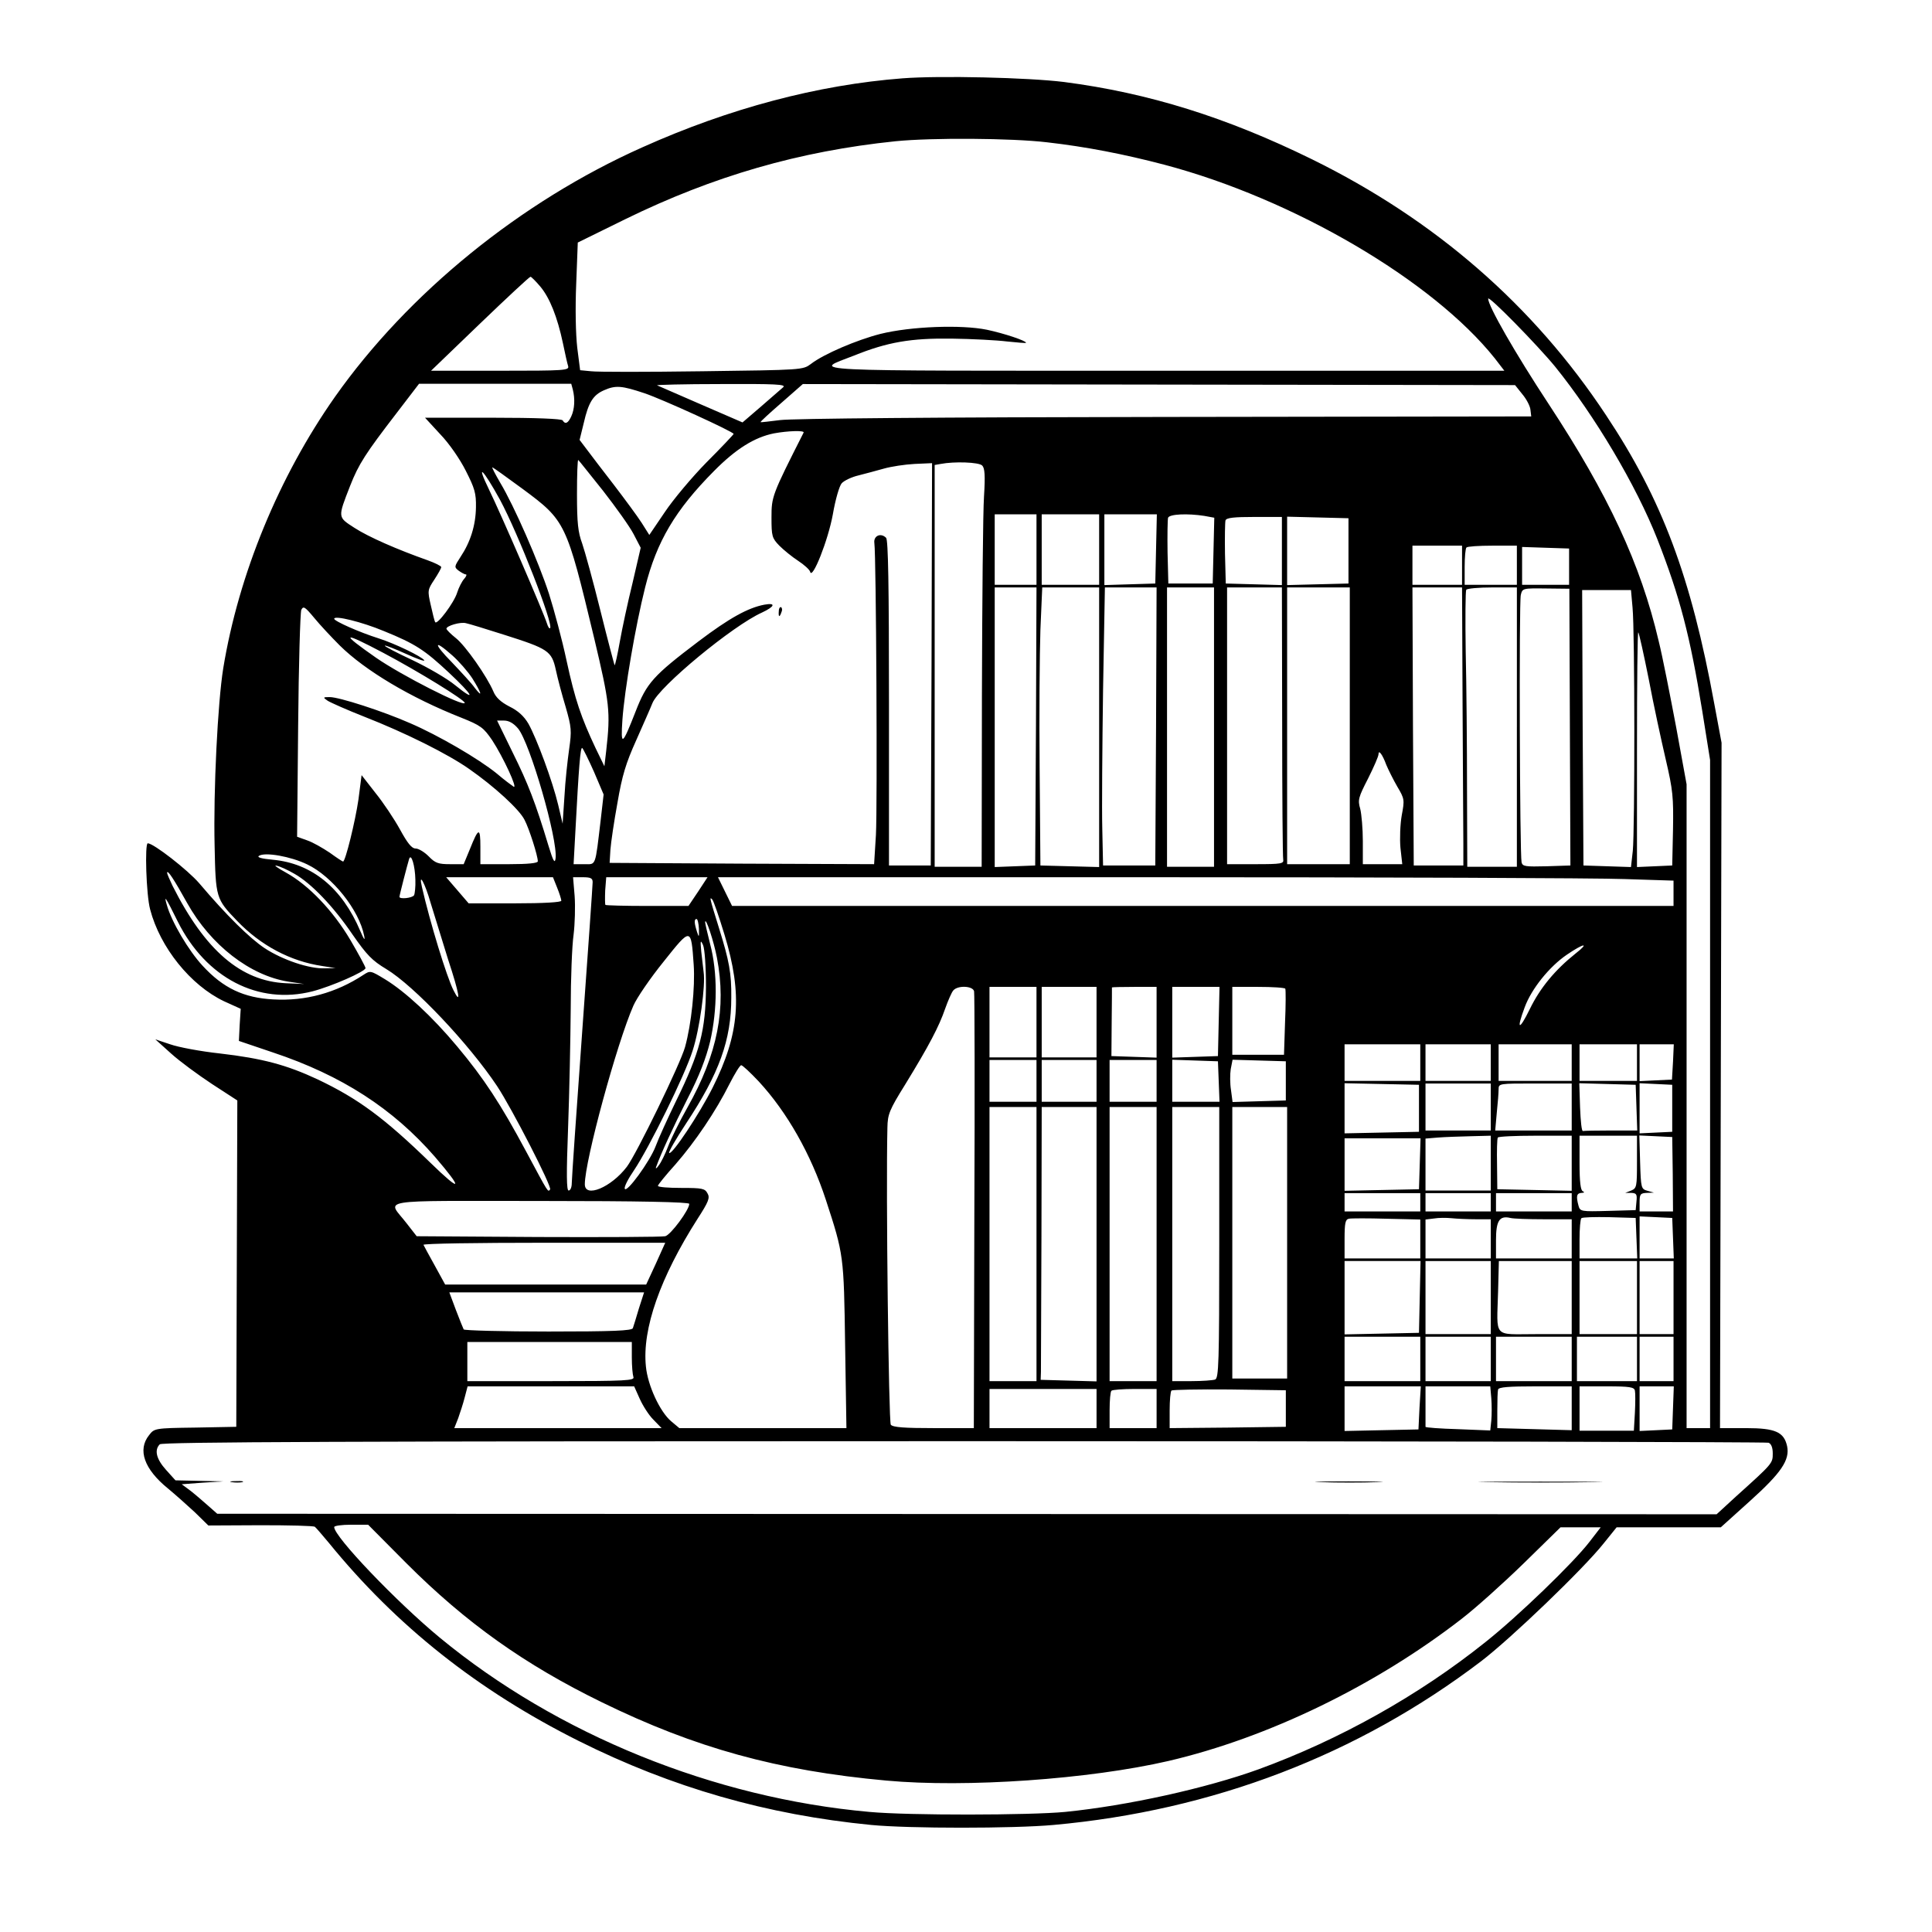 <?xml version="1.0" standalone="no"?>
<!DOCTYPE svg PUBLIC "-//W3C//DTD SVG 20010904//EN"
 "http://www.w3.org/TR/2001/REC-SVG-20010904/DTD/svg10.dtd">
<svg version="1.0" xmlns="http://www.w3.org/2000/svg"
 width="740pt" height="740pt" viewBox="0 0 740 740"
 preserveAspectRatio="xMidYMid meet">

<g transform="translate(0,740) scale(0.1,-0.1)"
fill="#000000" stroke="none">
<path d="M3457 7100 c-325 -25 -664 -115 -996 -264 -467 -208 -898 -559 -1178
-956 -215 -306 -369 -680 -428 -1040 -21 -131 -38 -468 -33 -679 4 -200 5
-204 86 -288 91 -95 205 -155 326 -173 l51 -8 -41 -1 c-60 -2 -161 32 -230 77
-57 38 -145 124 -251 249 -44 51 -175 153 -197 153 -12 0 -6 -198 9 -253 38
-146 155 -291 283 -352 l64 -29 -4 -62 -3 -61 130 -44 c264 -88 460 -215 621
-400 110 -128 102 -139 -17 -23 -177 172 -277 246 -433 320 -118 55 -210 80
-374 99 -74 8 -159 24 -190 35 l-57 19 60 -54 c33 -30 104 -82 157 -117 l97
-63 -2 -625 -2 -625 -157 -3 c-156 -2 -157 -3 -177 -29 -45 -56 -19 -130 72
-204 29 -24 75 -65 104 -92 l51 -50 199 1 c110 0 203 -2 209 -6 5 -4 29 -32
54 -62 258 -317 569 -564 956 -758 358 -179 721 -283 1121 -322 145 -14 544
-14 698 0 610 55 1166 268 1638 627 114 87 392 354 469 451 l50 62 200 0 199
0 112 101 c120 108 153 157 142 210 -12 54 -45 69 -157 69 l-100 0 3 1313 3
1312 -28 150 c-89 486 -200 782 -414 1104 -278 421 -655 749 -1127 981 -326
160 -625 254 -950 296 -137 17 -475 25 -618 14z m553 -245 c149 -17 294 -45
450 -86 495 -131 1027 -443 1265 -741 l37 -48 -1303 0 c-1432 0 -1346 -4
-1188 58 129 52 218 67 374 65 77 -1 173 -6 213 -11 39 -4 72 -7 72 -5 0 8
-84 36 -150 50 -98 20 -291 13 -408 -16 -90 -23 -217 -77 -266 -115 -31 -23
-31 -23 -416 -28 -212 -3 -404 -3 -426 0 l-42 4 -11 86 c-6 53 -8 150 -4 245
l6 158 181 89 c339 166 668 261 1036 299 140 14 444 12 580 -4z m-1941 -552
c37 -44 66 -118 87 -217 8 -39 17 -79 20 -88 5 -17 -12 -18 -260 -18 l-265 0
187 180 c103 99 190 180 194 180 3 0 20 -17 37 -37z m3888 -308 c151 -187 310
-454 391 -660 86 -220 125 -368 172 -658 l30 -188 0 -1279 0 -1280 -45 0 -45
0 0 1233 0 1233 -40 219 c-23 121 -52 270 -67 330 -69 295 -193 560 -421 907
-129 196 -232 376 -232 404 0 15 189 -178 257 -261z m-3763 -87 c9 -36 7 -75
-6 -103 -12 -26 -23 -32 -33 -15 -4 6 -104 10 -267 10 l-260 0 58 -63 c34 -35
76 -96 98 -140 34 -67 40 -86 39 -140 -1 -69 -21 -133 -59 -190 -24 -37 -25
-39 -7 -53 10 -7 22 -14 27 -14 5 0 2 -8 -6 -17 -9 -10 -21 -34 -27 -53 -12
-39 -77 -125 -84 -113 -3 4 -10 34 -17 65 -13 56 -12 59 13 97 15 23 27 44 27
49 0 4 -24 16 -52 26 -116 41 -226 89 -280 124 -65 42 -65 38 -17 161 33 84
59 124 179 280 l85 111 291 0 292 0 6 -22z m806 9 c-8 -7 -47 -41 -85 -74
l-71 -61 -157 68 c-87 38 -163 71 -170 74 -7 2 103 5 243 5 210 1 252 -1 240
-12z m2831 -27 c16 -19 30 -46 31 -60 l3 -25 -1403 -2 c-868 -1 -1429 -6
-1474 -12 -40 -5 -73 -9 -75 -8 -1 2 35 35 80 74 l82 72 1364 -2 1364 -2 28
-35z m-3363 4 c69 -23 342 -148 342 -156 0 -2 -46 -51 -103 -108 -57 -58 -129
-144 -161 -192 l-59 -87 -29 46 c-16 25 -64 90 -106 145 -42 54 -89 116 -104
136 l-28 37 16 65 c18 79 36 107 77 125 45 20 68 18 155 -11z m610 -151 c-121
-239 -123 -245 -123 -325 0 -72 2 -79 30 -108 17 -17 49 -43 72 -58 23 -15 44
-34 46 -42 8 -33 69 121 87 220 10 58 25 109 34 119 9 10 38 24 64 30 26 7 70
18 97 26 28 8 80 16 118 18 l67 3 -2 -771 -3 -770 -80 0 -80 0 0 622 c0 453
-3 625 -11 633 -21 21 -49 7 -45 -20 7 -50 12 -1008 6 -1118 l-7 -112 -506 2
-507 3 3 50 c2 28 14 109 27 180 18 105 32 151 72 240 27 61 55 124 62 142 25
63 308 297 420 347 49 23 54 38 9 30 -63 -12 -134 -51 -253 -141 -173 -131
-198 -159 -240 -267 -52 -133 -58 -137 -51 -33 8 114 50 360 87 507 44 176
116 297 264 446 84 85 155 129 229 144 54 10 119 12 114 3z m-768 -223 c49
-63 102 -137 117 -166 l27 -52 -31 -134 c-18 -73 -40 -175 -49 -226 -9 -51
-18 -91 -20 -90 -1 2 -26 95 -54 208 -28 113 -60 229 -70 258 -16 43 -20 79
-20 189 0 75 2 134 5 131 3 -2 45 -56 95 -118z m1452 97 c10 -10 12 -38 7
-118 -4 -57 -7 -400 -8 -761 l-1 -658 -90 0 -90 0 0 769 0 770 23 4 c52 10
146 7 159 -6z m-1847 -131 c70 -130 206 -478 192 -492 -3 -3 -8 5 -12 18 -13
42 -177 421 -222 513 -52 107 -23 79 42 -39z m86 42 c166 -123 168 -128 275
-573 59 -249 63 -280 46 -430 l-7 -60 -34 70 c-55 117 -78 183 -111 335 -17
80 -48 195 -67 255 -40 123 -134 338 -187 426 -19 33 -33 59 -30 59 2 0 54
-37 115 -82z m1969 -233 l0 -135 -80 0 -80 0 0 135 0 135 80 0 80 0 0 -135z
m240 0 l0 -135 -110 0 -110 0 0 135 0 135 110 0 110 0 0 -135z m218 3 l-3
-133 -97 -3 -98 -3 0 136 0 135 100 0 101 0 -3 -132z m185 126 l38 -7 -3 -126
-3 -126 -85 0 -85 0 -3 119 c-1 66 0 126 2 133 6 14 74 17 139 7z m297 -134
l0 -131 -107 3 -108 3 -3 114 c-1 63 0 121 2 128 4 10 33 13 111 13 l105 0 0
-130z m255 0 l0 -125 -117 -3 -118 -3 0 131 0 131 118 -3 117 -3 0 -125z m435
-55 l0 -75 -95 0 -95 0 0 75 0 75 95 0 95 0 0 -75z m210 0 l0 -75 -100 0 -100
0 0 68 c0 38 3 72 7 75 3 4 48 7 100 7 l93 0 0 -75z m200 -6 l0 -69 -90 0 -90
0 0 73 0 72 90 -3 90 -3 0 -70z m-2042 -611 l-3 -533 -77 -3 -78 -3 0 536 0
535 80 0 80 0 -2 -532z m242 -3 l0 -536 -112 3 -113 3 -3 370 c-2 204 0 443 3
533 l7 162 109 0 109 0 0 -535z m218 3 l-3 -533 -100 0 -100 0 -3 140 c-2 77
0 317 3 533 l7 392 99 0 99 0 -2 -532z m222 -3 l0 -535 -90 0 -90 0 0 535 0
535 90 0 90 0 0 -535z m261 23 c0 -282 2 -521 4 -530 3 -16 -7 -18 -106 -18
l-109 0 0 530 0 530 105 0 105 0 1 -512z m259 -18 l0 -530 -120 0 -120 0 0
530 0 530 120 0 120 0 0 -530z m432 80 c1 -247 3 -487 3 -532 l0 -83 -95 0
-95 0 -3 533 -2 532 95 0 95 0 2 -450z m208 -85 l0 -535 -95 0 -95 0 -1 298
c0 163 -2 400 -5 526 -2 125 -1 232 2 237 3 5 48 9 100 9 l94 0 0 -535z m203
0 l2 -530 -91 -3 c-81 -2 -92 -1 -96 15 -7 30 -10 996 -3 1024 6 26 8 26 96
25 l90 -1 2 -530z m240 458 c9 -89 9 -852 1 -932 l-7 -62 -91 3 -91 3 -3 528
-2 527 93 0 94 0 6 -67z m-4952 -145 c97 -96 271 -200 466 -277 75 -30 85 -38
118 -86 42 -64 100 -189 82 -178 -6 4 -36 26 -64 50 -70 57 -225 147 -332 193
-107 47 -272 100 -308 100 -26 0 -27 -1 -8 -14 11 -7 74 -35 140 -61 156 -61
321 -143 403 -201 96 -67 191 -154 211 -194 18 -34 51 -138 51 -159 0 -7 -37
-11 -110 -11 l-110 0 0 67 c0 75 -7 74 -40 -9 l-24 -58 -52 0 c-45 0 -57 4
-82 30 -17 17 -39 30 -50 30 -15 0 -31 20 -60 73 -22 40 -64 103 -94 140 l-53
68 -12 -93 c-12 -83 -50 -238 -59 -238 -2 0 -25 15 -51 34 -27 18 -65 40 -86
47 l-39 14 4 425 c2 234 8 433 12 444 8 16 14 12 49 -30 22 -27 67 -75 98
-106z m169 55 c121 -49 157 -73 249 -159 93 -87 108 -116 25 -49 -30 25 -104
68 -165 97 -60 28 -108 53 -105 55 2 2 38 -12 80 -31 42 -19 74 -31 71 -25 -9
14 -112 64 -175 84 -73 23 -170 66 -170 75 0 14 106 -12 190 -47z m460 -14
c170 -54 183 -62 199 -135 7 -33 24 -97 38 -143 22 -77 23 -90 13 -160 -6 -42
-15 -123 -18 -181 l-7 -105 -17 72 c-21 89 -82 254 -114 311 -17 29 -40 50
-73 66 -33 17 -52 35 -61 57 -24 57 -107 176 -144 205 -20 16 -36 32 -36 36 0
11 54 27 75 21 11 -2 76 -22 145 -44z m4385 -170 c18 -96 48 -234 65 -307 28
-120 30 -146 28 -270 l-3 -137 -67 -3 -68 -3 0 452 c0 249 2 450 5 447 3 -3
21 -84 40 -179z m-4846 100 c134 -71 311 -180 311 -191 0 -18 -242 105 -340
173 -139 97 -130 102 29 18z m263 -9 c25 -22 60 -62 77 -88 35 -56 42 -79 9
-36 -11 16 -51 59 -87 97 -72 73 -71 91 1 27z m252 -280 c46 -55 153 -425 144
-498 -3 -21 -9 -11 -27 48 -50 166 -79 240 -137 357 l-60 123 27 0 c18 0 36
-10 53 -30z m291 -166 l37 -87 -11 -96 c-22 -184 -17 -171 -63 -171 l-41 0 7
128 c13 245 19 321 26 317 4 -3 24 -44 45 -91z m3035 26 c8 -19 27 -57 42 -83
28 -47 28 -51 17 -110 -6 -34 -8 -90 -5 -124 l7 -63 -76 0 -75 0 0 88 c0 48
-5 104 -10 124 -10 34 -7 44 30 116 22 44 40 85 40 93 0 19 15 0 30 -41z
m-4133 -381 c96 -46 199 -175 218 -274 4 -20 -1 -14 -15 19 -70 165 -185 259
-335 273 -43 4 -62 9 -53 15 23 15 121 -2 185 -33z m414 -59 c1 -26 -2 -53 -5
-59 -7 -11 -56 -16 -56 -6 0 6 30 122 37 145 8 24 23 -26 24 -80z m-463 23
c64 -36 150 -126 222 -232 55 -79 75 -100 130 -133 106 -64 316 -286 424 -448
57 -86 212 -388 203 -396 -9 -10 -4 -18 -92 146 -97 181 -161 279 -264 402
-96 115 -199 210 -276 257 -56 34 -57 34 -83 17 -105 -69 -222 -101 -345 -94
-113 6 -192 43 -271 129 -53 57 -119 168 -137 233 -12 41 -5 31 42 -64 108
-216 309 -320 516 -267 73 19 203 76 203 89 0 5 -26 53 -57 106 -67 114 -161
212 -248 260 -33 18 -49 30 -35 26 14 -3 44 -17 68 -31z m-411 -112 c90 -161
241 -278 388 -301 l60 -9 -70 3 c-172 8 -309 125 -434 373 -11 23 -21 46 -21
50 1 14 27 -26 77 -116z m1417 59 c9 -22 16 -45 16 -50 0 -6 -68 -10 -177 -10
l-178 0 -43 50 -43 50 204 0 205 0 16 -40z m136 21 c0 -11 -18 -268 -40 -572
-22 -304 -40 -565 -40 -581 0 -15 -5 -28 -12 -28 -8 0 -9 60 -2 243 5 133 9
337 10 452 0 116 5 244 11 285 5 41 7 108 4 148 l-6 72 37 0 c31 0 38 -4 38
-19z m404 -36 l-37 -55 -157 0 c-86 0 -159 2 -161 4 -2 2 -2 27 -1 55 l4 51
194 0 194 0 -36 -55z m3549 48 l187 -6 0 -49 0 -48 -1803 0 -1803 0 -27 55
-27 55 1643 0 c903 0 1726 -3 1830 -7z m-4574 -90 c13 -43 43 -140 67 -217 44
-133 51 -179 21 -119 -26 51 -90 260 -121 396 -14 61 12 14 33 -60z m1126
-123 c70 -230 58 -379 -45 -585 -51 -102 -157 -261 -167 -251 -3 3 26 54 65
113 127 192 173 320 173 482 1 93 -8 141 -47 266 -37 119 -37 121 -26 110 5
-5 26 -66 47 -135z m-98 23 c1 -33 0 -35 -7 -13 -11 34 -12 50 -2 50 4 0 8
-17 9 -37z m69 -111 c37 -194 3 -368 -113 -574 -30 -53 -63 -120 -74 -149 -11
-29 -27 -62 -36 -73 -8 -12 -13 -14 -10 -6 20 55 65 152 120 261 46 89 71 155
87 220 28 122 29 264 0 373 -11 44 -20 82 -19 85 2 19 33 -74 45 -137z m-89
-27 c6 -87 -9 -228 -33 -315 -18 -65 -186 -410 -223 -459 -60 -79 -161 -121
-161 -67 0 90 123 541 186 684 13 30 65 106 116 169 105 132 105 132 115 -12z
m47 -85 c-1 -165 -23 -251 -114 -436 -32 -66 -68 -145 -79 -175 -22 -58 -112
-181 -118 -162 -3 7 13 38 35 70 58 86 196 366 225 459 27 83 50 251 42 301
-2 15 -6 51 -9 78 -4 43 -3 47 7 25 6 -15 11 -79 11 -160z m3331 128 c-79 -63
-136 -132 -175 -212 -42 -86 -53 -82 -20 6 26 71 95 156 161 201 66 45 89 48
34 5z m-2304 -145 c2 -10 3 -390 1 -845 l-2 -828 -154 0 c-111 0 -156 3 -164
13 -8 10 -19 889 -13 1138 1 51 7 67 68 165 92 150 130 223 153 290 11 31 25
63 31 70 17 21 76 18 80 -3z m239 -118 l0 -135 -90 0 -90 0 0 135 0 135 90 0
90 0 0 -135z m230 0 l0 -135 -105 0 -105 0 0 135 0 135 105 0 105 0 0 -135z
m230 0 l0 -136 -86 3 -87 3 1 130 c1 72 1 131 1 133 1 1 39 2 86 2 l85 0 0
-135z m238 3 l-3 -133 -87 -3 -88 -3 0 136 0 135 90 0 91 0 -3 -132z m255 125
c2 -5 2 -63 -1 -130 l-4 -123 -99 0 -99 0 0 130 0 130 99 0 c55 0 102 -3 104
-7z m517 -283 l0 -70 -145 0 -145 0 0 70 0 70 145 0 145 0 0 -70z m270 0 l0
-70 -125 0 -125 0 0 70 0 70 125 0 125 0 0 -70z m310 0 l0 -70 -140 0 -140 0
0 70 0 70 140 0 140 0 0 -70z m250 0 l0 -70 -110 0 -110 0 0 70 0 70 110 0
110 0 0 -70z m138 3 l-4 -68 -62 -3 -62 -3 0 71 0 70 66 0 65 0 -3 -67z
m-2438 -73 l0 -80 -90 0 -90 0 0 80 0 80 90 0 90 0 0 -80z m230 0 l0 -80 -105
0 -105 0 0 80 0 80 105 0 105 0 0 -80z m230 0 l0 -80 -90 0 -90 0 0 80 0 80
90 0 90 0 0 -80z m238 -2 l3 -78 -91 0 -90 0 0 80 0 81 88 -3 87 -3 3 -77z
m257 2 l0 -75 -102 -3 -102 -3 -6 46 c-4 24 -4 61 -1 80 l7 36 102 -3 102 -3
0 -75z m-2019 -2 c109 -118 200 -279 257 -453 69 -211 69 -214 74 -557 l5
-318 -320 0 -320 0 -31 26 c-43 36 -90 137 -97 210 -15 144 55 342 198 566 42
65 48 80 38 97 -10 19 -20 21 -100 21 -50 0 -90 3 -90 8 0 4 30 41 67 82 76
87 155 204 207 308 20 39 40 72 45 72 5 0 35 -28 67 -62z m2529 -103 l0 -90
-142 -3 -143 -3 0 96 0 96 143 -3 142 -3 0 -90z m275 5 l0 -90 -125 0 -125 0
0 90 0 90 125 0 125 0 0 -90z m310 0 l0 -90 -146 0 -147 0 6 68 c4 37 7 77 7
90 0 22 2 22 140 22 l140 0 0 -90z m248 -2 l3 -88 -101 0 c-55 0 -103 -1 -107
-2 -5 -2 -9 39 -11 90 l-3 93 108 -3 108 -3 3 -87z m137 -3 l0 -90 -62 -3 -63
-3 0 96 0 96 63 -3 62 -3 0 -90z m-2435 -520 l0 -525 -90 0 -90 0 0 525 0 525
90 0 90 0 0 -525z m230 0 l0 -526 -107 3 -107 3 1 30 c0 17 1 252 2 523 l1
492 105 0 105 0 0 -525z m230 0 l0 -525 -90 0 -90 0 0 525 0 525 90 0 90 0 0
-525z m240 6 c0 -464 -2 -520 -16 -525 -9 -3 -49 -6 -90 -6 l-74 0 0 525 0
525 90 0 90 0 0 -519z m260 -1 l0 -520 -105 0 -105 0 0 520 0 520 105 0 105 0
0 -520z m780 305 l0 -105 -125 0 -125 0 0 99 0 100 48 4 c26 2 82 4 125 5 l77
2 0 -105z m310 0 l0 -106 -142 3 -143 3 -1 95 c-1 52 0 98 3 103 2 4 67 7 144
7 l139 0 0 -105z m250 5 c0 -95 -1 -101 -22 -110 l-23 -9 23 0 c20 -1 23 -5
20 -33 l-3 -33 -106 -3 c-104 -3 -107 -2 -113 20 -10 37 -7 48 12 49 10 0 12
3 5 6 -9 3 -13 35 -13 109 l0 104 110 0 110 0 0 -100z m137 -47 l1 -143 -64 0
-64 0 0 35 c0 31 3 35 28 36 l27 1 -25 7 c-24 7 -25 10 -28 109 l-3 103 63 -3
63 -3 2 -142z m-969 40 l-3 -98 -142 -3 -143 -3 0 101 0 100 145 0 146 0 -3
-97z m2 -148 l0 -35 -145 0 -145 0 0 35 0 35 145 0 145 0 0 -35z m270 0 l0
-35 -125 0 -125 0 0 35 0 35 125 0 125 0 0 -35z m310 0 l0 -35 -145 0 -145 0
0 35 0 35 145 0 145 0 0 -35z m-3380 -6 c0 -23 -71 -119 -92 -124 -13 -3 -232
-4 -488 -3 l-464 3 -39 50 c-73 95 -133 85 513 85 379 0 570 -4 570 -11z
m2800 -135 l0 -74 -145 0 -145 0 0 74 c0 61 3 75 16 78 9 2 75 2 145 0 l129
-3 0 -75z m213 76 l57 0 0 -75 0 -75 -125 0 -125 0 0 74 0 75 33 4 c17 3 48 3
67 1 19 -2 61 -4 93 -4z m260 0 l107 0 0 -75 0 -75 -145 0 -145 0 0 70 c0 74
13 95 55 85 11 -3 68 -5 128 -5z m355 -72 l3 -78 -111 0 -110 0 0 73 c0 41 3
77 7 81 4 4 52 5 107 4 l101 -3 3 -77z m140 0 l3 -78 -66 0 -65 0 0 80 0 81
63 -3 62 -3 3 -77z m-3896 -98 l-37 -80 -385 0 -385 0 -40 73 c-22 39 -41 75
-43 79 -2 5 206 8 461 8 l465 0 -36 -80z m2926 -127 l-3 -138 -142 -3 -143 -3
0 141 0 140 145 0 146 0 -3 -137z m272 -3 l0 -140 -125 0 -125 0 0 140 0 140
125 0 125 0 0 -140z m310 0 l0 -140 -139 0 c-164 0 -148 -18 -143 163 l3 117
140 0 139 0 0 -140z m250 0 l0 -140 -110 0 -110 0 0 140 0 140 110 0 110 0 0
-140z m140 0 l0 -140 -65 0 -65 0 0 140 0 140 65 0 65 0 0 -140z m-3963 -42
c-10 -35 -21 -69 -23 -75 -3 -10 -76 -13 -323 -13 -176 0 -322 4 -325 8 -2 4
-16 38 -30 75 l-25 67 373 0 373 0 -20 -62z m2993 -193 l0 -85 -145 0 -145 0
0 85 0 85 145 0 145 0 0 -85z m270 0 l0 -85 -125 0 -125 0 0 85 0 85 125 0
125 0 0 -85z m310 0 l0 -85 -145 0 -145 0 0 85 0 85 145 0 145 0 0 -85z m250
0 l0 -85 -115 0 -115 0 0 85 0 85 115 0 115 0 0 -85z m140 0 l0 -85 -65 0 -65
0 0 85 0 85 65 0 65 0 0 -85z m-3990 6 c0 -33 3 -66 6 -75 6 -14 -26 -16 -315
-16 l-321 0 0 75 0 75 315 0 315 0 0 -59z m30 -158 c12 -27 35 -63 52 -80 l32
-33 -397 0 -397 0 15 38 c7 20 19 56 25 80 l11 42 319 0 319 0 21 -47z m2987
-35 l-4 -83 -142 -3 -141 -3 0 86 0 85 146 0 146 0 -5 -82z m275 36 c2 -25 2
-63 0 -85 l-4 -38 -124 5 c-68 2 -124 6 -124 9 0 3 0 39 0 80 l0 75 124 0 124
0 4 -46z m308 -38 l0 -84 -142 4 -143 4 0 67 c0 38 1 74 3 81 3 9 41 12 143
12 l139 0 0 -84z m242 68 c2 -9 2 -47 0 -85 l-4 -69 -104 0 -104 0 0 85 0 85
104 0 c88 0 105 -3 108 -16z m146 -66 l-3 -83 -62 -3 -63 -3 0 86 0 85 65 0
66 0 -3 -82z m-2208 -3 l0 -75 -205 0 -205 0 0 75 0 75 205 0 205 0 0 -75z
m230 0 l0 -75 -90 0 -90 0 0 68 c0 38 3 72 7 75 3 4 44 7 90 7 l83 0 0 -75z
m495 0 l0 -70 -222 -3 -223 -2 0 68 c0 38 3 72 7 76 4 3 104 5 222 4 l216 -3
0 -70z m1849 -131 c10 -4 16 -18 16 -41 0 -38 0 -38 -141 -165 l-74 -68 -2872
1 -2871 1 -34 30 c-18 16 -48 42 -67 57 l-35 26 80 6 79 5 -91 2 -92 2 -36 40
c-37 41 -46 76 -24 98 9 9 707 12 3079 12 1687 0 3074 -3 3083 -6z m-5217
-462 c228 -228 453 -388 748 -532 358 -175 672 -262 1090 -300 305 -28 777 5
1080 75 382 89 794 289 1124 545 52 40 158 135 236 211 l142 139 77 0 77 0
-44 -57 c-62 -80 -273 -284 -398 -383 -255 -204 -559 -374 -869 -487 -199 -72
-500 -139 -740 -163 -134 -13 -601 -14 -750 0 -595 53 -1195 296 -1645 667
-166 137 -405 387 -405 424 0 5 29 9 65 9 l65 0 147 -148z"/>
<path d="M2983 5059 c-2 -23 3 -25 10 -4 4 8 3 16 -1 19 -4 3 -9 -4 -9 -15z"/>
<path d="M888 1723 c12 -2 30 -2 40 0 9 3 -1 5 -23 4 -22 0 -30 -2 -17 -4z"/>
<path d="M5063 1723 c59 -2 154 -2 210 0 56 1 8 3 -108 3 -115 0 -161 -2 -102
-3z"/>
<path d="M5708 1723 c105 -2 279 -2 385 0 105 1 19 2 -193 2 -212 0 -298 -1
-192 -2z"/>
</g>
</svg>
